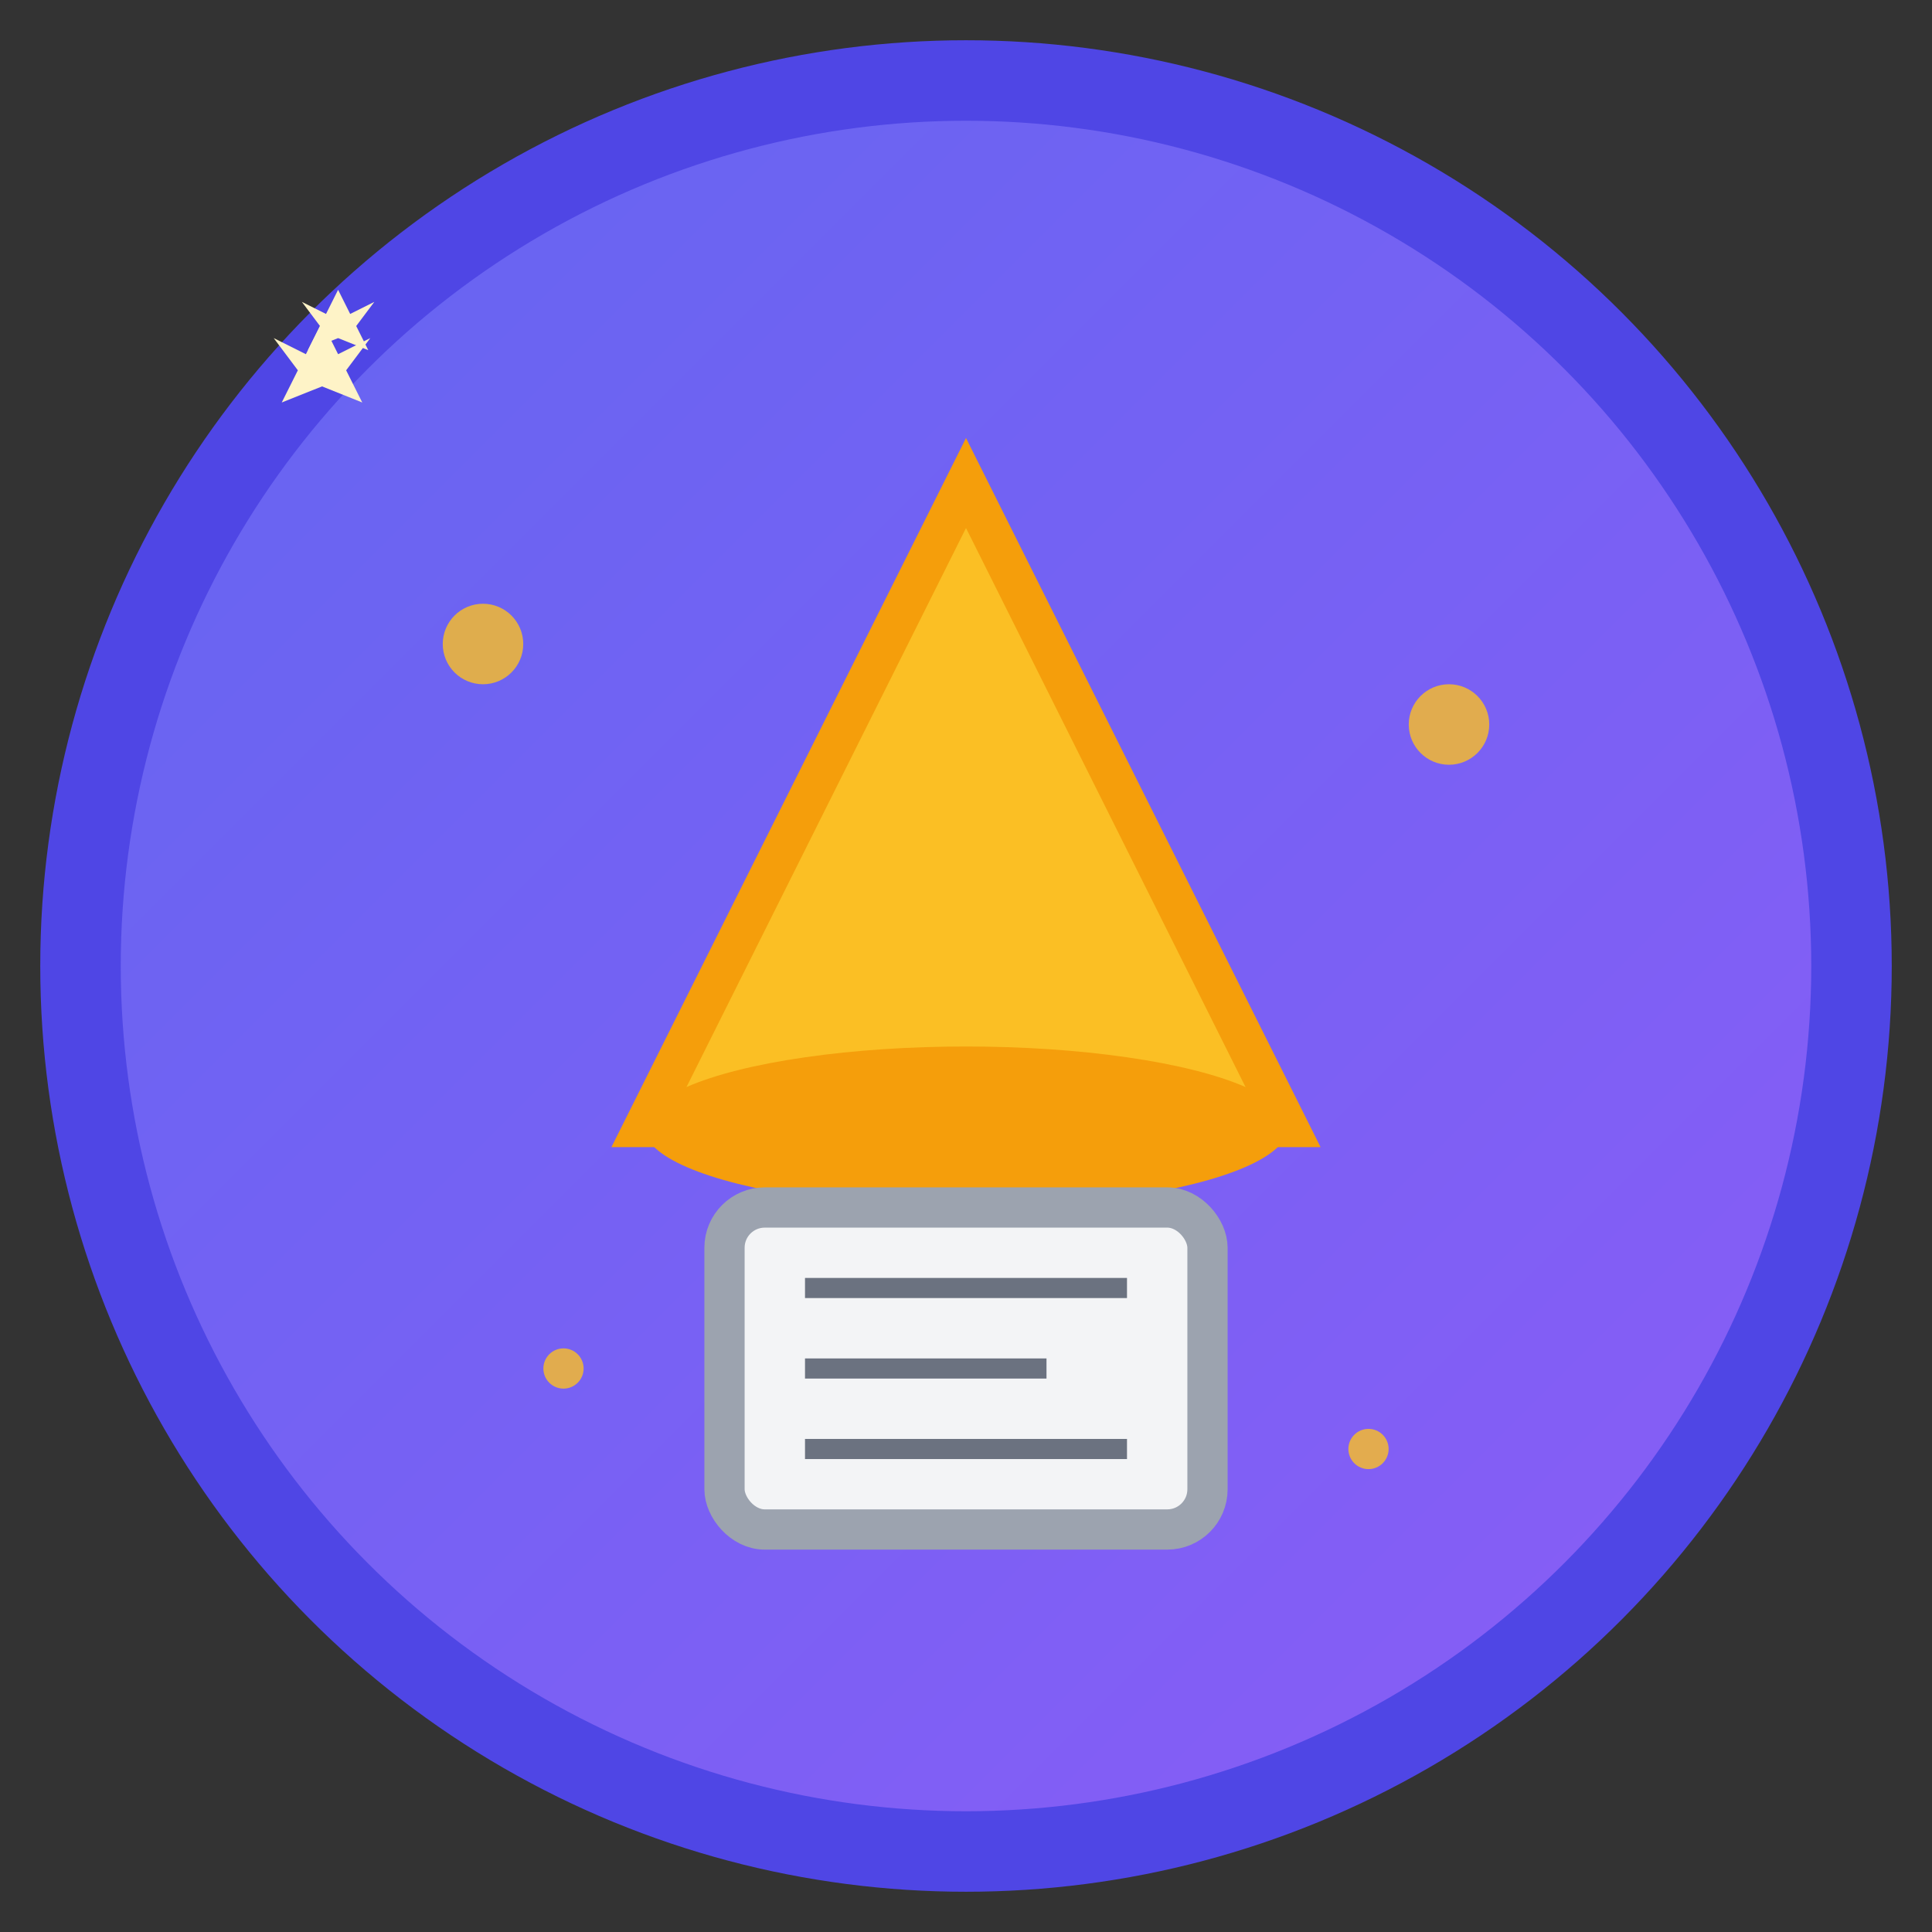 <svg xmlns="http://www.w3.org/2000/svg" viewBox="0 0 48 48" width="48" height="48">
  <rect x="0" y="0" width="48" height="48" fill="#333333" stroke="none"/>
  <defs>
    <linearGradient id="wizardGradient" x1="0%" y1="0%" x2="100%" y2="100%">
      <stop offset="0%" style="stop-color:#6366f1;stop-opacity:1" />
      <stop offset="100%" style="stop-color:#8b5cf6;stop-opacity:1" />
    </linearGradient>
  </defs>
  
  <!-- Wizard hat background -->
  <circle cx="24" cy="24" r="22" fill="url(#wizardGradient)" stroke="#4f46e5" stroke-width="2"/>
  
  <!-- Wizard hat -->
  <path d="M16 28 L24 12 L32 28 Z" fill="#fbbf24" stroke="#f59e0b" stroke-width="1"/>
  
  <!-- Hat brim -->
  <ellipse cx="24" cy="28" rx="8" ry="2" fill="#f59e0b"/>
  
  <!-- Stars -->
  <g fill="#fef3c7">
    <path d="M20 20 L21 22 L23 21 L21.5 23 L22.5 25 L20 24 L17.5 25 L18.5 23 L17 21 L19 22 Z" transform="scale(0.4)"/>
    <path d="M28 24 L29 26 L31 25 L29.5 27 L30.5 29 L28 28 L25.5 29 L26.5 27 L25 25 L27 26 Z" transform="scale(0.3)"/>
  </g>
  
  <!-- Book/Dictionary -->
  <rect x="18" y="30" width="12" height="8" rx="1" fill="#f3f4f6" stroke="#9ca3af" stroke-width="1"/>
  <line x1="20" y1="32" x2="28" y2="32" stroke="#6b7280" stroke-width="0.5"/>
  <line x1="20" y1="34" x2="26" y2="34" stroke="#6b7280" stroke-width="0.5"/>
  <line x1="20" y1="36" x2="28" y2="36" stroke="#6b7280" stroke-width="0.5"/>
  
  <!-- Magic sparkles -->
  <g fill="#fbbf24" opacity="0.8">
    <circle cx="12" cy="16" r="1"/>
    <circle cx="36" cy="18" r="1"/>
    <circle cx="14" cy="34" r="0.5"/>
    <circle cx="34" cy="36" r="0.5"/>
  </g>
</svg>